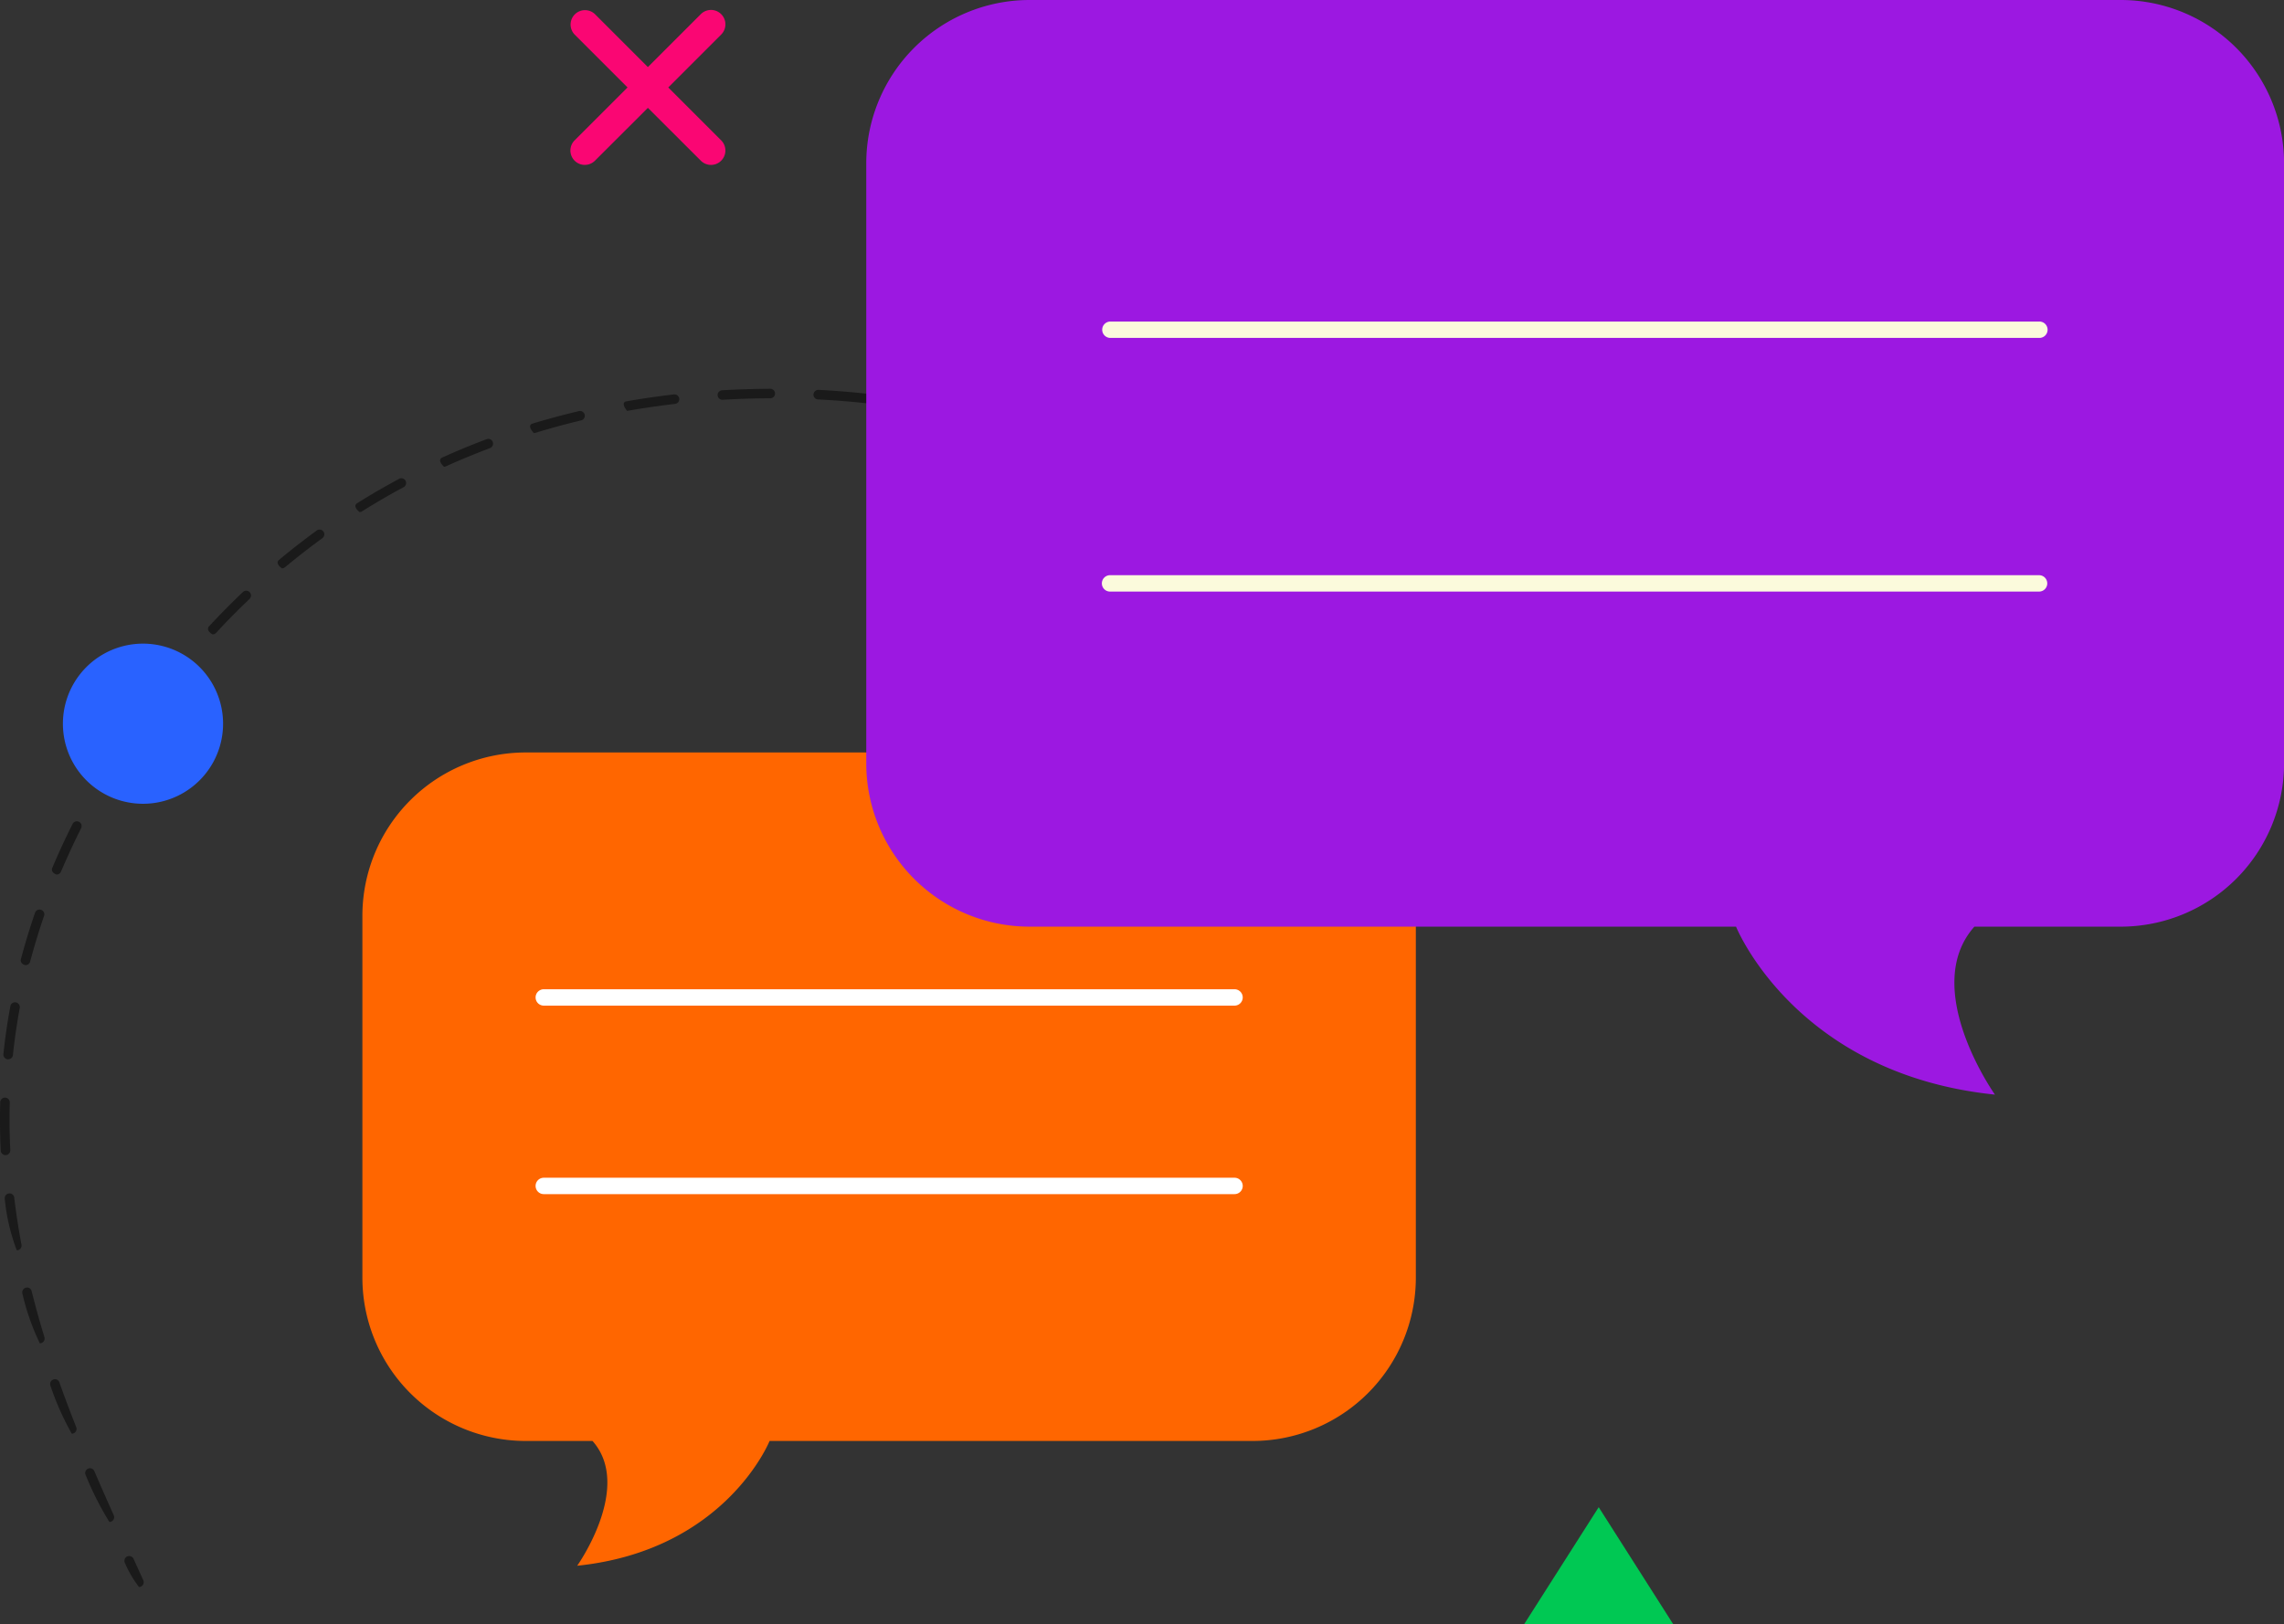 <svg id="tekkie-hp-wctu-Icon-c-rightside" xmlns="http://www.w3.org/2000/svg" width="163.986" height="116.642" viewBox="0 0 163.986 116.642">
  <rect x="0" y="0" width="163.986" height="116.642" fill="#333333" stroke="none"/>
  <g id="Group_998" data-name="Group 998" transform="translate(26.023 54.038)">
    <path id="Path_896" data-name="Path 896" d="M851.521,277.962H799.278a11.729,11.729,0,0,0-11.7,11.694v26.05a11.731,11.731,0,0,0,11.7,11.7H804.1c2.927,3.292-1.1,8.961-1.1,8.961,10.657-1.1,13.813-8.961,13.813-8.961h34.7a11.73,11.73,0,0,0,11.7-11.7v-26.05A11.728,11.728,0,0,0,851.521,277.962Z" transform="translate(-787.582 -277.962)" fill="#f60"/>
    <g id="Group_996" data-name="Group 996" transform="translate(12.432 17.004)">
      <path id="Path_897" data-name="Path 897" d="M845.244,289.37H795.65a.588.588,0,1,1,0-1.177h49.594a.588.588,0,0,1,0,1.177Z" transform="translate(-795.062 -288.193)" fill="#fff"/>
    </g>
    <g id="Group_997" data-name="Group 997" transform="translate(12.432 30.541)">
      <path id="Path_898" data-name="Path 898" d="M845.244,297.515H795.65a.588.588,0,1,1,0-1.177h49.594a.588.588,0,1,1,0,1.177Z" transform="translate(-795.062 -296.338)" fill="#fff"/>
    </g>
  </g>
  <g id="Group_1002" data-name="Group 1002" transform="translate(0 27.917)">
    <g id="Group_999" data-name="Group 999" transform="translate(8.932 83.831)">
      <path id="Path_899" data-name="Path 899" d="M778.345,314.907a7.941,7.941,0,0,1-1.015-1.74.342.342,0,0,1,.169-.454.348.348,0,0,1,.455.169l.7,1.539a.342.342,0,0,1-.171.454A.325.325,0,0,1,778.345,314.907Z" transform="translate(-777.298 -312.685)" fill="#1a1a1a"/>
    </g>
    <g id="Group_1000" data-name="Group 1000">
      <path id="Path_900" data-name="Path 900" d="M779.777,343.626a22.514,22.514,0,0,1-1.7-3.361.343.343,0,1,1,.63-.269c.455,1.067.921,2.116,1.383,3.146a.343.343,0,0,1-.171.454A.354.354,0,0,1,779.777,343.626Zm-2.7-6.339a19.98,19.98,0,0,1-1.534-3.452.341.341,0,0,1,.209-.437.334.334,0,0,1,.437.208c.369,1.042.764,2.092,1.208,3.213a.343.343,0,0,1-.194.444A.305.305,0,0,1,777.078,337.287Zm-2.292-6.49a16.666,16.666,0,0,1-1.253-3.578.342.342,0,0,1,.251-.415.331.331,0,0,1,.414.251c.266,1.067.573,2.177.917,3.3a.347.347,0,0,1-.229.429A.328.328,0,0,1,774.786,330.8Zm-1.657-6.681a14.222,14.222,0,0,1-.863-3.7.341.341,0,0,1,.3-.381.338.338,0,0,1,.382.3c.131,1.107.306,2.244.519,3.379a.341.341,0,0,1-.274.4A.27.27,0,0,1,773.129,324.116Zm-.808-6.832a.346.346,0,0,1-.344-.327c-.035-.731-.052-1.471-.053-2.214q0-.626.017-1.257a.343.343,0,0,1,.686.022q-.017.618-.018,1.235c0,.731.02,1.458.055,2.182a.345.345,0,0,1-.327.359Zm.189-6.879a.35.35,0,0,1-.341-.379c.121-1.15.289-2.305.5-3.434a.328.328,0,0,1,.4-.274.345.345,0,0,1,.274.4c-.206,1.11-.372,2.247-.49,3.38A.342.342,0,0,1,772.511,310.4Zm1.248-6.764c-.273-.06-.381-.248-.332-.432.293-1.105.633-2.222,1.009-3.316a.343.343,0,1,1,.648.223c-.371,1.08-.7,2.179-.994,3.269A.342.342,0,0,1,773.759,303.64Zm2.234-6.508c-.307-.1-.389-.3-.314-.477.439-1.039.927-2.1,1.453-3.146a.343.343,0,1,1,.613.307c-.52,1.035-1,2.081-1.436,3.1A.34.34,0,0,1,775.993,297.132Zm3.076-6.158c-.336-.14-.391-.351-.3-.515.567-.977,1.175-1.971,1.813-2.95a.345.345,0,0,1,.474-.1.341.341,0,0,1,.1.474c-.63.969-1.233,1.951-1.79,2.92A.346.346,0,0,1,779.069,290.974Zm3.754-5.772c-.356-.176-.389-.391-.278-.543.685-.942,1.4-1.865,2.116-2.741a.342.342,0,1,1,.53.434c-.71.868-1.414,1.778-2.091,2.711A.346.346,0,0,1,782.823,285.2Zm4.363-5.318c-.372-.219-.381-.437-.253-.577.783-.843,1.6-1.672,2.435-2.465a.342.342,0,1,1,.472.5c-.823.785-1.632,1.6-2.4,2.437A.345.345,0,0,1,787.186,279.884Zm4.989-4.738c-.384-.269-.366-.485-.219-.607.874-.73,1.793-1.444,2.732-2.131a.343.343,0,0,1,.4.555c-.927.676-1.835,1.383-2.7,2.1A.355.355,0,0,1,792.175,275.145Zm5.568-4.044c-.392-.321-.344-.532-.181-.633.981-.617,1.989-1.2,2.995-1.742a.342.342,0,1,1,.324.6c-.992.532-1.988,1.11-2.957,1.72A.352.352,0,0,1,797.743,271.1Zm6.063-3.254c-.391-.374-.314-.577-.143-.655,1.054-.479,2.132-.926,3.2-1.326a.34.34,0,0,1,.442.2.344.344,0,0,1-.2.442c-1.057.4-2.121.836-3.159,1.306A.348.348,0,0,1,803.806,267.848Zm6.44-2.425c-.382-.425-.281-.615-.1-.672,1.084-.327,2.209-.633,3.346-.9a.342.342,0,0,1,.158.666c-1.12.269-2.232.57-3.3.9A.342.342,0,0,1,810.246,265.423Zm6.7-1.592c-.371-.47-.244-.648-.058-.68,1.125-.2,2.277-.364,3.427-.5a.351.351,0,0,1,.381.3.344.344,0,0,1-.3.381c-1.137.135-2.275.3-3.389.492A.359.359,0,0,1,816.944,263.831Zm17.162-.547c-1.145-.123-2.294-.214-3.454-.273a.344.344,0,0,1-.324-.361.359.359,0,0,1,.361-.326c1.172.06,2.333.153,3.454.276a.342.342,0,0,1-.037.683Zm-10.321-.246a.342.342,0,0,1-.02-.683c1.135-.068,2.3-.1,3.462-.11a.343.343,0,0,1,0,.686c-1.15,0-2.3.04-3.425.106Z" transform="translate(-771.924 -262.245)" fill="#1a1a1a"/>
    </g>
    <g id="Group_1001" data-name="Group 1001" transform="translate(65.348 0.843)">
      <path id="Path_901" data-name="Path 901" d="M813.243,263.784c-.088-.012-.675-.158-1.717-.344a.345.345,0,0,1-.278-.4.321.321,0,0,1,.4-.278c1.072.191,1.659.337,1.682.344a.343.343,0,0,1-.085.676Z" transform="translate(-811.243 -262.752)" fill="#1a1a1a"/>
    </g>
  </g>
  <path id="Path_902" data-name="Path 902" d="M786.112,278.428a5.75,5.75,0,1,1-6.3-5.139A5.749,5.749,0,0,1,786.112,278.428Z" transform="translate(-770.125 -227.037)" fill="#2962ff"/>
  <path id="Path_903" data-name="Path 903" d="M803.59,251.442l3.8-3.8a1.034,1.034,0,0,0-1.463-1.463l-3.8,3.8-3.8-3.8a1.034,1.034,0,0,0-1.461,1.463l3.8,3.8-3.8,3.8a1.032,1.032,0,1,0,1.461,1.459l3.8-3.794,3.8,3.794a1.033,1.033,0,0,0,1.463-1.459Z" transform="translate(-755.61 -245.162)" fill="#fa0673"/>
  <path id="Path_904" data-name="Path 904" d="M843.119,310.573l-5.352,8.4h10.7Z" transform="translate(-728.336 -202.335)" fill="#00c853"/>
  <g id="Group_1005" data-name="Group 1005" transform="translate(62.195)">
    <path id="Path_905" data-name="Path 905" d="M899.441,245.448h-78.4a11.729,11.729,0,0,0-11.694,11.7v43.147a11.729,11.729,0,0,0,11.694,11.7h50.754s4.246,10.585,18.589,12.063c0,0-5.416-7.629-1.477-12.063h10.535a11.731,11.731,0,0,0,11.7-11.7V257.143A11.731,11.731,0,0,0,899.441,245.448Z" transform="translate(-809.346 -245.448)" fill="#9c18e1"/>
    <g id="Group_1003" data-name="Group 1003" transform="translate(16.921 23.092)">
      <path id="Path_906" data-name="Path 906" d="M886.811,260.517h-66.7a.588.588,0,0,1,0-1.175h66.7a.588.588,0,1,1,0,1.175Z" transform="translate(-819.527 -259.342)" fill="#fbfadc"/>
    </g>
    <g id="Group_1004" data-name="Group 1004" transform="translate(16.921 41.307)">
      <path id="Path_907" data-name="Path 907" d="M886.811,271.479h-66.7a.588.588,0,0,1,0-1.177h66.7a.588.588,0,1,1,0,1.177Z" transform="translate(-819.527 -270.302)" fill="#fbfadc"/>
    </g>
  </g>
</svg>
